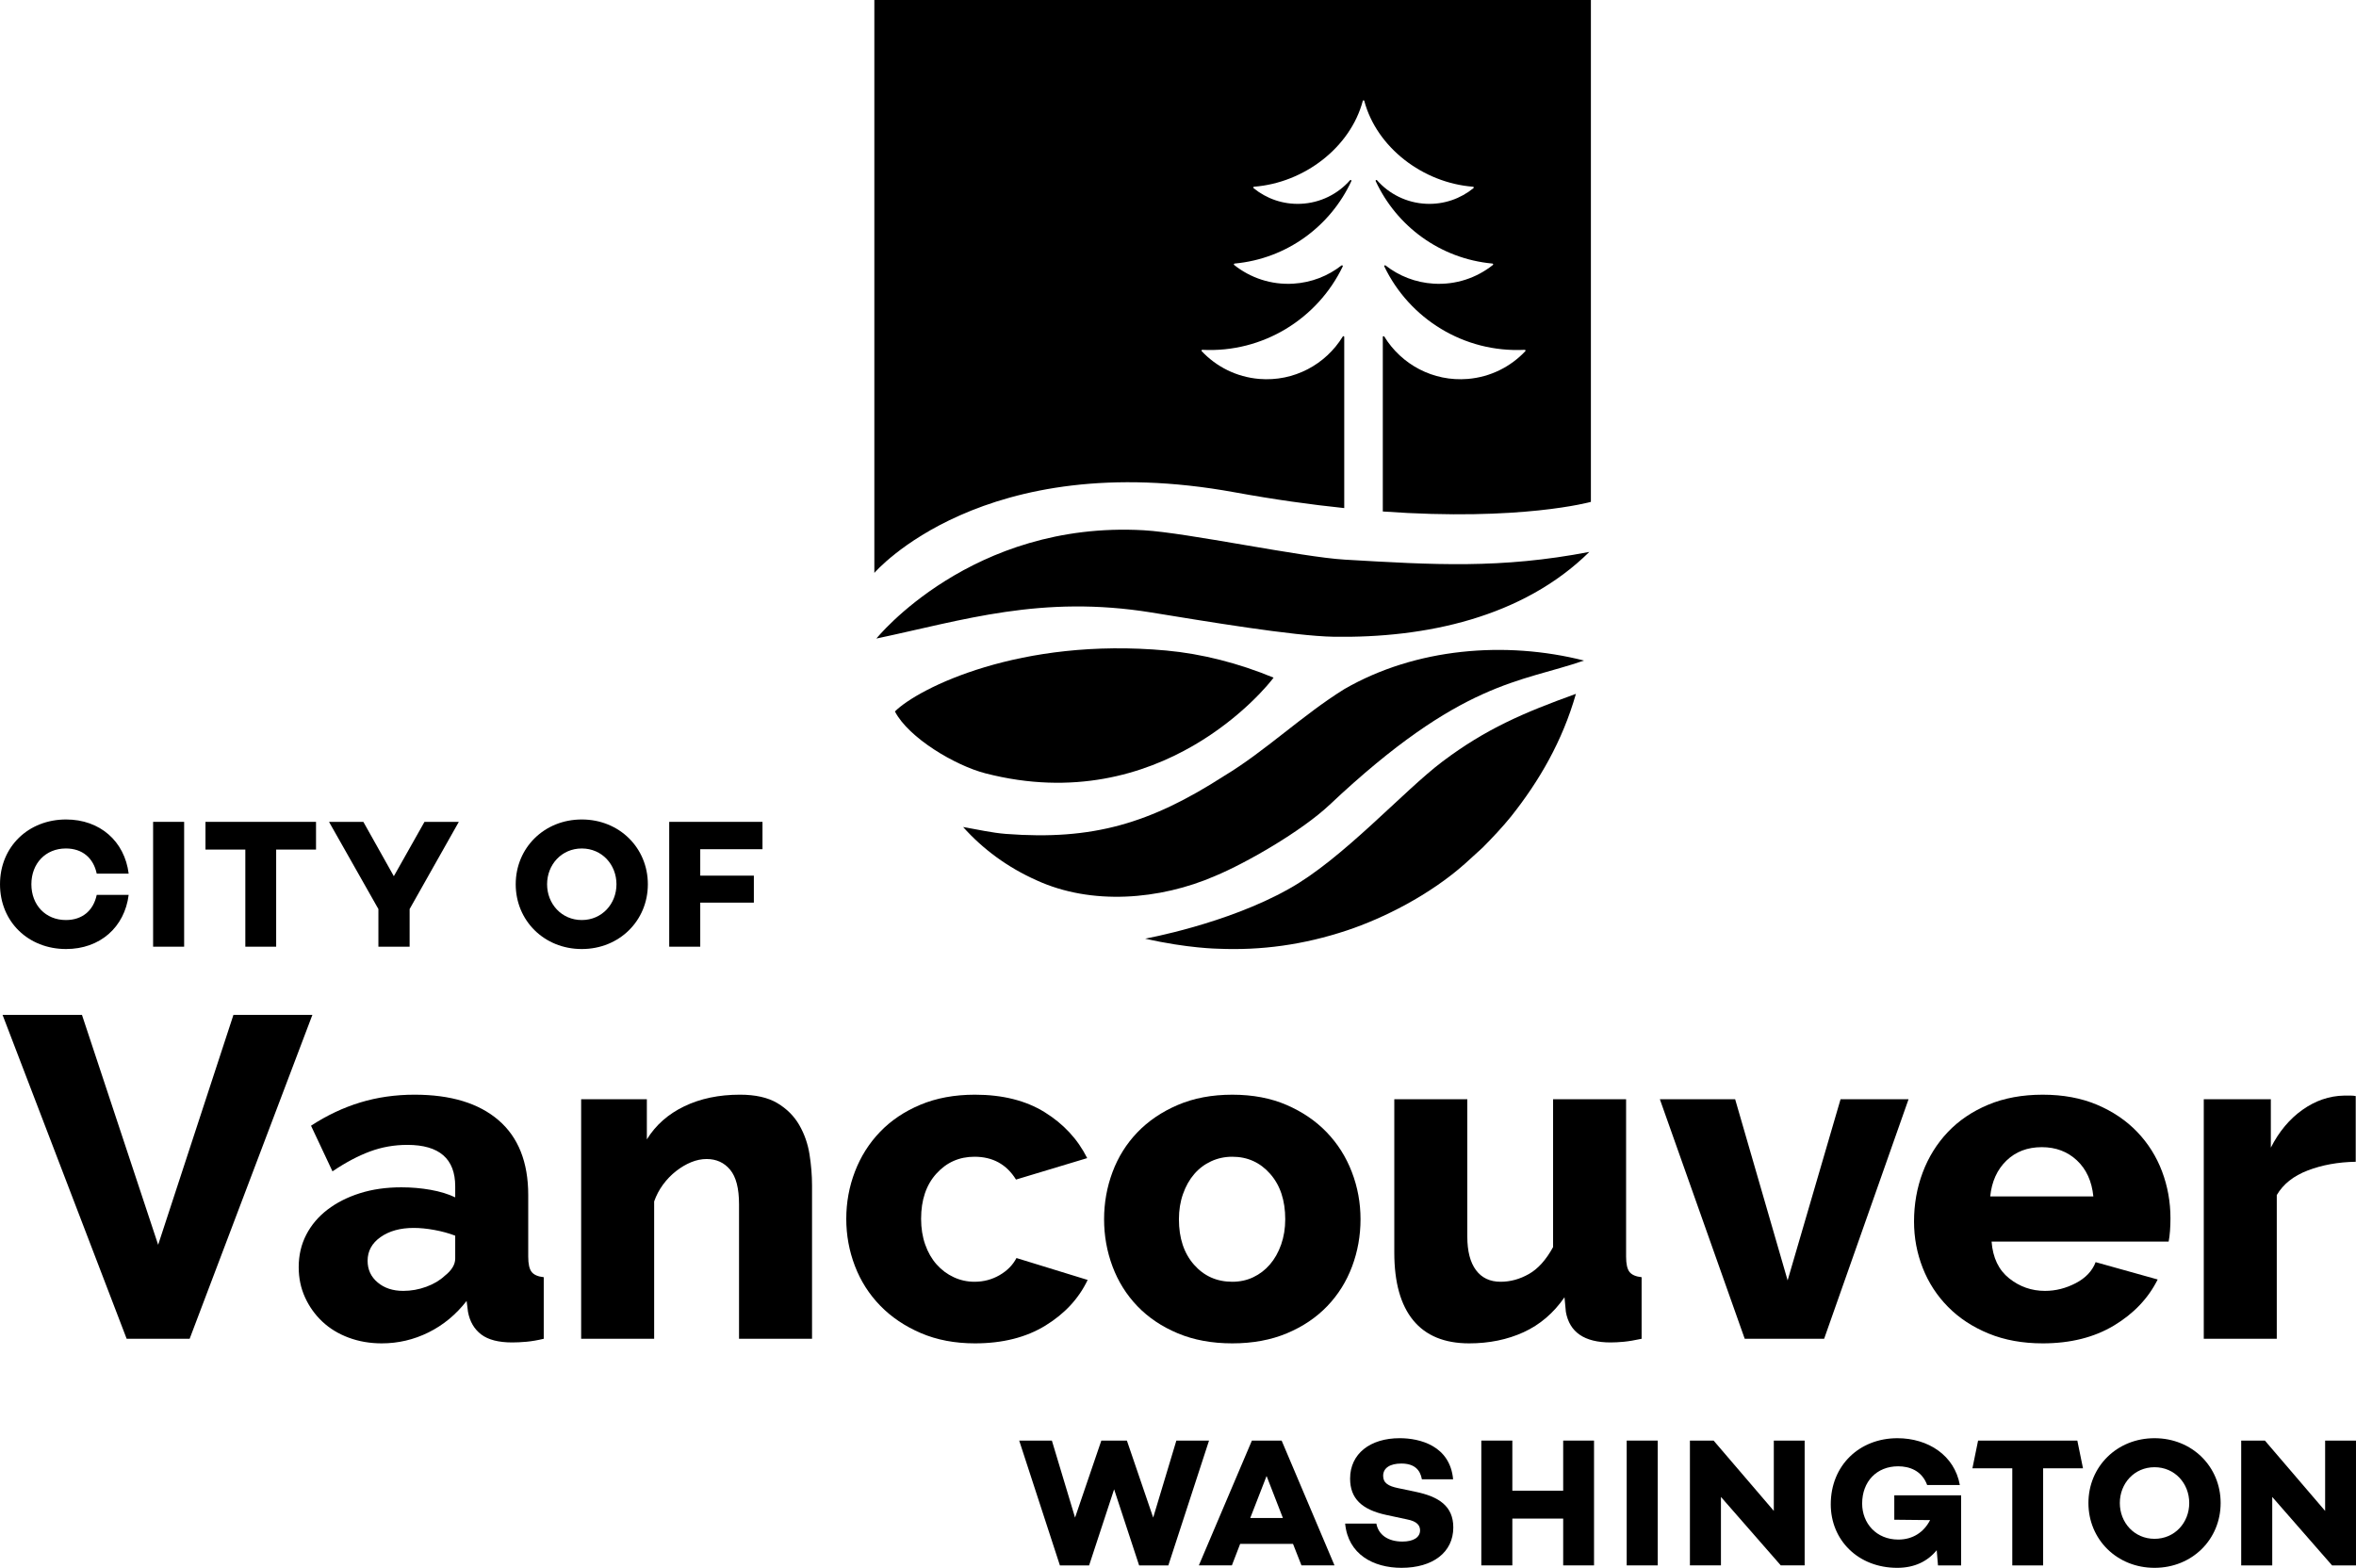<?xml version="1.0" encoding="UTF-8"?>
<svg id="a" data-name="Layer 1" xmlns="http://www.w3.org/2000/svg" width="15in" height="9.983in" viewBox="0 0 1080 718.762">
  <g>
    <path d="m44.338,410.259h14.64c-1.854,14.808-13.127,24.818-28.692,24.818C13.041,435.077.003,422.627.003,405.379s13.038-29.698,30.284-29.698c15.565,0,26.838,10.012,28.692,24.82h-14.64c-1.513-7.152-6.561-11.528-14.136-11.528-9.335,0-15.817,6.9-15.817,16.405s6.482,16.405,15.817,16.405c7.575,0,12.623-4.373,14.136-11.525Z" stroke-width="0"/>
    <path d="m84.411,376.77v57.233h-14.226v-57.233h14.226Z" stroke-width="0"/>
    <path d="m144.864,389.478h-18.267v44.526h-14.137v-44.526h-18.267v-12.707h50.672v12.707Z" stroke-width="0"/>
    <path d="m210.329,376.77l-22.556,39.98v17.253h-14.31v-17.253l-22.64-39.98h15.74l13.974,24.913,14.053-24.913h15.74Z" stroke-width="0"/>
    <path d="m296.98,405.379c0,16.66-13.038,29.698-30.289,29.698s-30.284-13.038-30.284-29.698,13.038-29.698,30.284-29.698,30.289,13.041,30.289,29.698Zm-14.388,0c0-9.001-6.645-16.405-15.901-16.405s-15.901,7.404-15.901,16.405,6.65,16.405,15.901,16.405,15.901-7.402,15.901-16.405Z" stroke-width="0"/>
    <path d="m320.998,389.31v12.121h24.574v12.374h-24.574v20.199h-14.226v-57.233h42.757v12.539h-28.531Z" stroke-width="0"/>
  </g>
  <g>
    <path d="m554.225,660.424l-18.657,57.232h-13.39l-11.463-34.892-11.463,34.892h-13.385l-18.662-57.232h14.979l10.627,35.31,12.048-35.31h11.713l12.053,35.31,10.627-35.31h14.974Z" stroke-width="0"/>
    <path d="m592.72,707.785h-24.226l-3.787,9.844h-15.144l24.315-57.205h13.626l24.231,57.205h-15.144l-3.871-9.844Zm-4.628-11.861l-7.485-19.264-7.485,19.264h14.971Z" stroke-width="0"/>
    <path d="m666.117,678.19h-14.311c-.757-4.291-3.364-7.237-9.429-7.237-5.051,0-8.331,1.934-8.331,5.639,0,3.282,2.355,4.712,6.901,5.639l7.999,1.682c10.522,2.189,17.255,6.483,17.255,16.332,0,11.447-9.429,18.516-23.74,18.516-12.877,0-24.492-6.144-25.838-20.285h14.306c.925,5.051,5.219,8.249,11.952,8.249,5.051,0,8.083-1.937,8.083-5.135,0-2.021-1.093-4.126-6.06-5.051l-9.429-2.021c-11.279-2.441-16.582-7.574-16.582-16.666,0-11.447,9.261-18.519,22.726-18.519,9.261,0,23.067,3.453,24.497,18.855Z" stroke-width="0"/>
    <path d="m730.709,660.424v57.222h-14.139v-21.458h-23.308v21.458h-14.223v-57.222h14.223v22.972h23.308v-22.972h14.139Z" stroke-width="0"/>
    <path d="m759.909,660.424v57.222h-14.223v-57.222h14.223Z" stroke-width="0"/>
    <path d="m827.26,660.424v57.222h-10.939l-27.433-31.389v31.389h-14.223v-57.222h10.855l27.601,32.23v-32.23h14.139Z" stroke-width="0"/>
    <path d="m898.992,685.513v32.155h-10.606l-.589-6.987c-4.126,5.051-10.102,8.081-18.101,8.081-17.928,0-30.468-12.709-30.468-29.122,0-17.846,13.129-30.305,30.552-30.305,14.059,0,26.179,7.828,28.623,21.465h-14.984c-2.444-6.649-8.167-8.585-13.302-8.585-9.844,0-16.498,6.987-16.498,17.087,0,9.008,6.485,16.5,16.582,16.5,6.654,0,11.704-3.369,14.564-8.924l-16.414-.168v-11.195h30.641Z" stroke-width="0"/>
    <path d="m954.853,673.135h-18.272v44.538h-14.141v-44.538h-18.272l2.597-12.711h45.492l2.597,12.711Z" stroke-width="0"/>
    <path d="m1017.95,689.048c0,16.669-13.045,29.714-30.305,29.714s-30.3-13.045-30.3-29.714,13.045-29.714,30.3-29.714,30.305,13.047,30.305,29.714Zm-14.395,0c0-9.006-6.649-16.414-15.909-16.414s-15.909,7.408-15.909,16.414,6.654,16.414,15.909,16.414,15.909-7.406,15.909-16.414Z" stroke-width="0"/>
    <path d="m1079.997,660.424v57.249h-10.945l-27.446-31.404v31.404h-14.23v-57.249h10.86l27.614,32.245v-32.245h14.146Z" stroke-width="0"/>
  </g>
  <g>
    <path d="m37.568,465.248l34.929,105.424,34.516-105.424h36.188l-56.271,148.514h-28.866L1.168,465.248h36.399Z" stroke-width="0"/>
    <path d="m174.992,615.854c-5.439,0-10.494-.873-15.161-2.616-4.677-1.741-8.684-4.182-12.028-7.32-3.349-3.137-5.999-6.83-7.952-11.087-1.952-4.251-2.926-8.891-2.926-13.909,0-5.439,1.151-10.388,3.452-14.853,2.301-4.46,5.542-8.293,9.727-11.505,4.18-3.206,9.132-5.717,14.851-7.529,5.714-1.812,12.058-2.719,19.036-2.719,4.598,0,9.063.386,13.385,1.151,4.318.767,8.084,1.918,11.296,3.45v-5.018c0-12.69-7.322-19.036-21.966-19.036-5.994,0-11.713,1.013-17.152,3.034-5.434,2.021-11.158,5.055-17.147,9.097l-9.835-20.917c7.248-4.74,14.782-8.296,22.591-10.669,7.809-2.37,16.11-3.555,24.892-3.555,16.592,0,29.421,3.904,38.489,11.713,9.063,7.811,13.597,19.245,13.597,34.305v28.239c0,3.346.521,5.682,1.569,7.007,1.043,1.325,2.891,2.127,5.542,2.405v28.239c-2.931.696-5.581,1.151-7.947,1.36-2.375.209-4.534.315-6.486.315-6.275,0-11.02-1.224-14.226-3.661-3.206-2.439-5.227-5.891-6.063-10.354l-.629-5.021c-4.883,6.275-10.7,11.087-17.467,14.433-6.762,3.346-13.907,5.021-21.44,5.021Zm9.835-24.056c3.624,0,7.145-.627,10.563-1.881,3.413-1.256,6.24-2.928,8.468-5.021,3.206-2.51,4.814-5.158,4.814-7.949v-10.457c-2.931-1.116-6.103-1.989-9.52-2.616-3.418-.627-6.585-.942-9.515-.942-6.137,0-11.192,1.397-15.166,4.185-3.973,2.791-5.96,6.415-5.96,10.878,0,4.045,1.534,7.357,4.603,9.933,3.064,2.584,6.968,3.87,11.713,3.87Z" stroke-width="0"/>
    <path d="m372.243,613.761h-33.469v-61.707c0-7.248-1.357-12.513-4.077-15.793-2.719-3.273-6.314-4.915-10.774-4.915-2.37,0-4.74.492-7.111,1.465-2.375.976-4.677,2.336-6.904,4.079-2.233,1.746-4.219,3.801-5.96,6.169-1.746,2.373-3.108,4.952-4.082,7.74v62.961h-33.464v-109.815h30.12v18.406c4.042-6.553,9.756-11.608,17.152-15.166,7.386-3.555,15.898-5.333,25.517-5.333,7.111,0,12.83,1.291,17.152,3.87,4.322,2.582,7.666,5.928,10.042,10.039,2.37,4.116,3.939,8.613,4.706,13.494.767,4.881,1.151,9.621,1.151,14.221v70.283Z" stroke-width="0"/>
    <path d="m387.935,558.749c0-7.531,1.323-14.748,3.973-21.649,2.646-6.904,6.486-12.97,11.507-18.2,5.016-5.227,11.187-9.375,18.509-12.444,7.322-3.066,15.652-4.603,24.996-4.603,12.687,0,23.358,2.687,32.003,8.052,8.645,5.37,15.131,12.377,19.454,21.022l-32.633,9.833c-4.322-6.973-10.666-10.46-19.031-10.46-6.978,0-12.795,2.582-17.467,7.74-4.677,5.158-7.007,12.063-7.007,20.708,0,4.322.625,8.261,1.883,11.817,1.254,3.558,2.995,6.589,5.227,9.1,2.228,2.51,4.844,4.465,7.843,5.857,3,1.397,6.171,2.092,9.52,2.092,4.18,0,8.016-1.011,11.502-3.034,3.487-2.019,6.068-4.635,7.74-7.843l32.633,10.042c-4.047,8.507-10.494,15.478-19.35,20.917-8.856,5.439-19.631,8.158-32.318,8.158-9.201,0-17.467-1.569-24.784-4.706-7.322-3.14-13.528-7.322-18.618-12.552-5.095-5.23-8.965-11.296-11.61-18.197-2.651-6.904-3.973-14.121-3.973-21.649Z" stroke-width="0"/>
    <path d="m564.896,615.854c-9.348,0-17.678-1.537-24.996-4.603-7.322-3.066-13.494-7.216-18.514-12.446-5.021-5.23-8.822-11.296-11.399-18.197-2.582-6.902-3.87-14.118-3.87-21.649s1.288-14.748,3.87-21.649c2.577-6.904,6.378-12.97,11.399-18.2,5.021-5.227,11.192-9.412,18.514-12.549,7.317-3.137,15.648-4.706,24.996-4.706s17.639,1.569,24.887,4.706c7.253,3.137,13.39,7.322,18.411,12.549,5.021,5.23,8.852,11.296,11.502,18.2,2.651,6.902,3.973,14.118,3.973,21.649s-1.288,14.748-3.87,21.649c-2.582,6.902-6.378,12.967-11.399,18.197-5.021,5.23-11.187,9.38-18.509,12.446-7.322,3.066-15.657,4.603-24.996,4.603Zm-24.474-56.896c0,8.647,2.301,15.584,6.904,20.813,4.598,5.227,10.455,7.843,17.57,7.843,3.482,0,6.693-.696,9.619-2.092,2.931-1.392,5.473-3.346,7.637-5.857,2.159-2.51,3.87-5.542,5.124-9.1,1.254-3.555,1.883-7.425,1.883-11.608,0-8.645-2.301-15.584-6.904-20.813-4.603-5.23-10.391-7.843-17.359-7.843-3.491,0-6.732.698-9.727,2.092-3,1.394-5.581,3.346-7.74,5.857-2.164,2.51-3.87,5.542-5.124,9.097-1.259,3.558-1.883,7.425-1.883,11.61Z" stroke-width="0"/>
    <path d="m673.455,615.854c-11.296,0-19.842-3.521-25.625-10.563-5.788-7.042-8.679-17.396-8.679-31.064v-70.281h33.469v62.961c0,6.693,1.323,11.817,3.973,15.375,2.646,3.555,6.412,5.333,11.296,5.333,4.46,0,8.783-1.183,12.967-3.555,4.185-2.37,7.878-6.486,11.089-12.343v-67.771h33.464v72.164c0,3.346.526,5.682,1.569,7.007,1.047,1.325,2.896,2.127,5.547,2.405v28.239c-3.211.696-5.931,1.151-8.158,1.36-2.233.209-4.259.315-6.068.315-11.994,0-18.824-4.672-20.496-14.015l-.629-6.695c-5.021,7.253-11.261,12.586-18.721,16.002-7.46,3.418-15.795,5.126-24.996,5.126Z" stroke-width="0"/>
    <path d="m799.791,613.761l-38.902-109.815h34.511l24.056,83.042,24.263-83.042h31.167l-38.696,109.815h-36.399Z" stroke-width="0"/>
    <path d="m936.384,615.854c-9.201,0-17.467-1.5-24.784-4.497-7.322-2.997-13.528-7.076-18.618-12.237-5.095-5.158-8.965-11.118-11.61-17.885-2.651-6.762-3.973-13.838-3.973-21.231,0-7.949,1.323-15.443,3.973-22.485,2.646-7.039,6.486-13.211,11.507-18.512,5.016-5.299,11.187-9.481,18.509-12.549,7.322-3.066,15.652-4.603,24.996-4.603s17.639,1.537,24.892,4.603c7.248,3.069,13.385,7.216,18.406,12.444,5.021,5.23,8.817,11.264,11.399,18.094,2.582,6.835,3.87,14.015,3.87,21.546,0,1.955-.069,3.87-.207,5.751-.143,1.883-.349,3.523-.629,4.915h-81.159c.556,7.393,3.241,13.007,8.055,16.84,4.809,3.836,10.283,5.751,16.42,5.751,4.878,0,9.584-1.183,14.118-3.555,4.529-2.37,7.563-5.576,9.097-9.621l28.448,7.949c-4.322,8.647-11.015,15.687-20.078,21.126-9.068,5.439-19.945,8.158-32.633,8.158Zm23.22-67.355c-.703-6.971-3.211-12.478-7.534-16.525-4.322-4.042-9.692-6.066-16.105-6.066-6.555,0-11.959,2.06-16.208,6.171-4.259,4.116-6.732,9.589-7.43,16.42h47.277Z" stroke-width="0"/>
    <path d="m1079.872,532.603c-8.089.14-15.411,1.463-21.962,3.973-6.555,2.51-11.296,6.275-14.226,11.296v65.89h-33.464v-109.815h30.744v22.171c3.767-7.389,8.611-13.176,14.541-17.361,5.926-4.182,12.235-6.344,18.927-6.484h3.349c.693,0,1.392.071,2.09.209v30.122Z" stroke-width="0"/>
  </g>
  <g>
    <path d="m729.27,0h-328.465v262.638s49.603-58.049,165.179-36.947c18.277,3.337,34.993,5.655,50.22,7.234v-78.453c0-.378-.482-.507-.68-.184-7.81,12.756-22.35,20.748-38.273,19.427-10.481-.87-19.702-5.626-26.383-12.727-.228-.242-.035-.638.297-.62,27.869,1.447,52.872-14.31,64.347-38.221.171-.356-.264-.693-.575-.45-6.124,4.79-13.712,7.839-22.059,8.345-10.195.618-19.719-2.67-27.129-8.563-.261-.207-.126-.627.206-.658,24.021-2.214,43.964-17.204,53.51-37.798.181-.391-.32-.723-.605-.399-5.561,6.302-13.578,10.419-22.639,10.804-8.154.346-15.719-2.394-21.581-7.178-.258-.21-.118-.627.213-.653,22.993-1.77,44.181-18.024,49.851-39.335.099-.374.597-.374.696,0,5.669,21.311,26.841,37.565,49.833,39.335.332.026.471.442.213.653-5.862,4.783-13.427,7.524-21.581,7.178-9.06-.385-17.078-4.502-22.639-10.804-.285-.323-.787.008-.605.399,9.545,20.594,29.489,35.584,53.51,37.798.332.031.467.45.206.658-7.411,5.893-16.935,9.181-27.129,8.563-8.347-.506-15.935-3.555-22.059-8.345-.311-.243-.746.094-.576.45,11.476,23.911,36.478,39.668,64.347,38.221.332-.017.525.378.297.62-6.681,7.101-15.902,11.857-26.383,12.727-15.923,1.321-30.462-6.671-38.272-19.427-.197-.322-.68-.194-.68.184v80.011c63.377,4.561,95.388-4.405,95.388-4.405V0Z" stroke-width="0"/>
    <path d="m726.121,302.824c-29.269,10.158-56.077,9.058-116.604,66.106-12.848,12.109-38.177,26.692-52.521,32.663-25.349,11.006-56.667,13.525-81.864,1.958-13.225-5.905-24.508-14.21-33.635-24.408,6.77,1.156,13.237,2.671,19.648,3.159,39.752,3.025,66.062-4.752,100.051-26.617,18.76-11.284,35.735-27.778,55.063-39.781,32.721-18.884,73.882-22.213,109.863-13.08h0Z" stroke-width="0"/>
    <path d="m524.336,243.092c19.792,1.124,72.143,12.302,92.125,13.467,40.846,2.382,71.448,4.267,112.099-3.54-30.598,30.172-75.282,39.538-117.09,38.894-18.557-.295-59.679-7.238-83.574-11.108-50.571-8.192-86.247,3.506-126.158,11.927,0,0,43.553-54.128,122.598-49.64Z" stroke-width="0"/>
    <path d="m410.235,326.154c10.773-10.683,57.377-34.071,124.374-27.929,16.335,1.497,33.123,5.787,49.2,12.436-2.757,3.916-51.472,64.659-132.074,43.873-13.86-3.574-35.223-16.233-41.501-28.379h0Z" stroke-width="0"/>
    <path d="m722.254,318.142c-23.875,8.632-41.069,15.958-61.052,31.001-17.766,13.373-45.697,44.665-70.413,58.38-28.539,16.087-65.848,22.791-65.848,22.791,19.437,4.456,33.487,4.619,33.487,4.619,19.655.847,39.112-1.762,59.072-8.41,16.552-5.513,37.792-16.108,54.078-30.595,1.757-1.563,6.396-5.781,8.044-7.324,4.486-4.53,8.986-9.273,13-14.232,13.042-16.398,23.638-34.722,29.783-56.282l-.15.051Z" stroke-width="0"/>
  </g>
</svg>